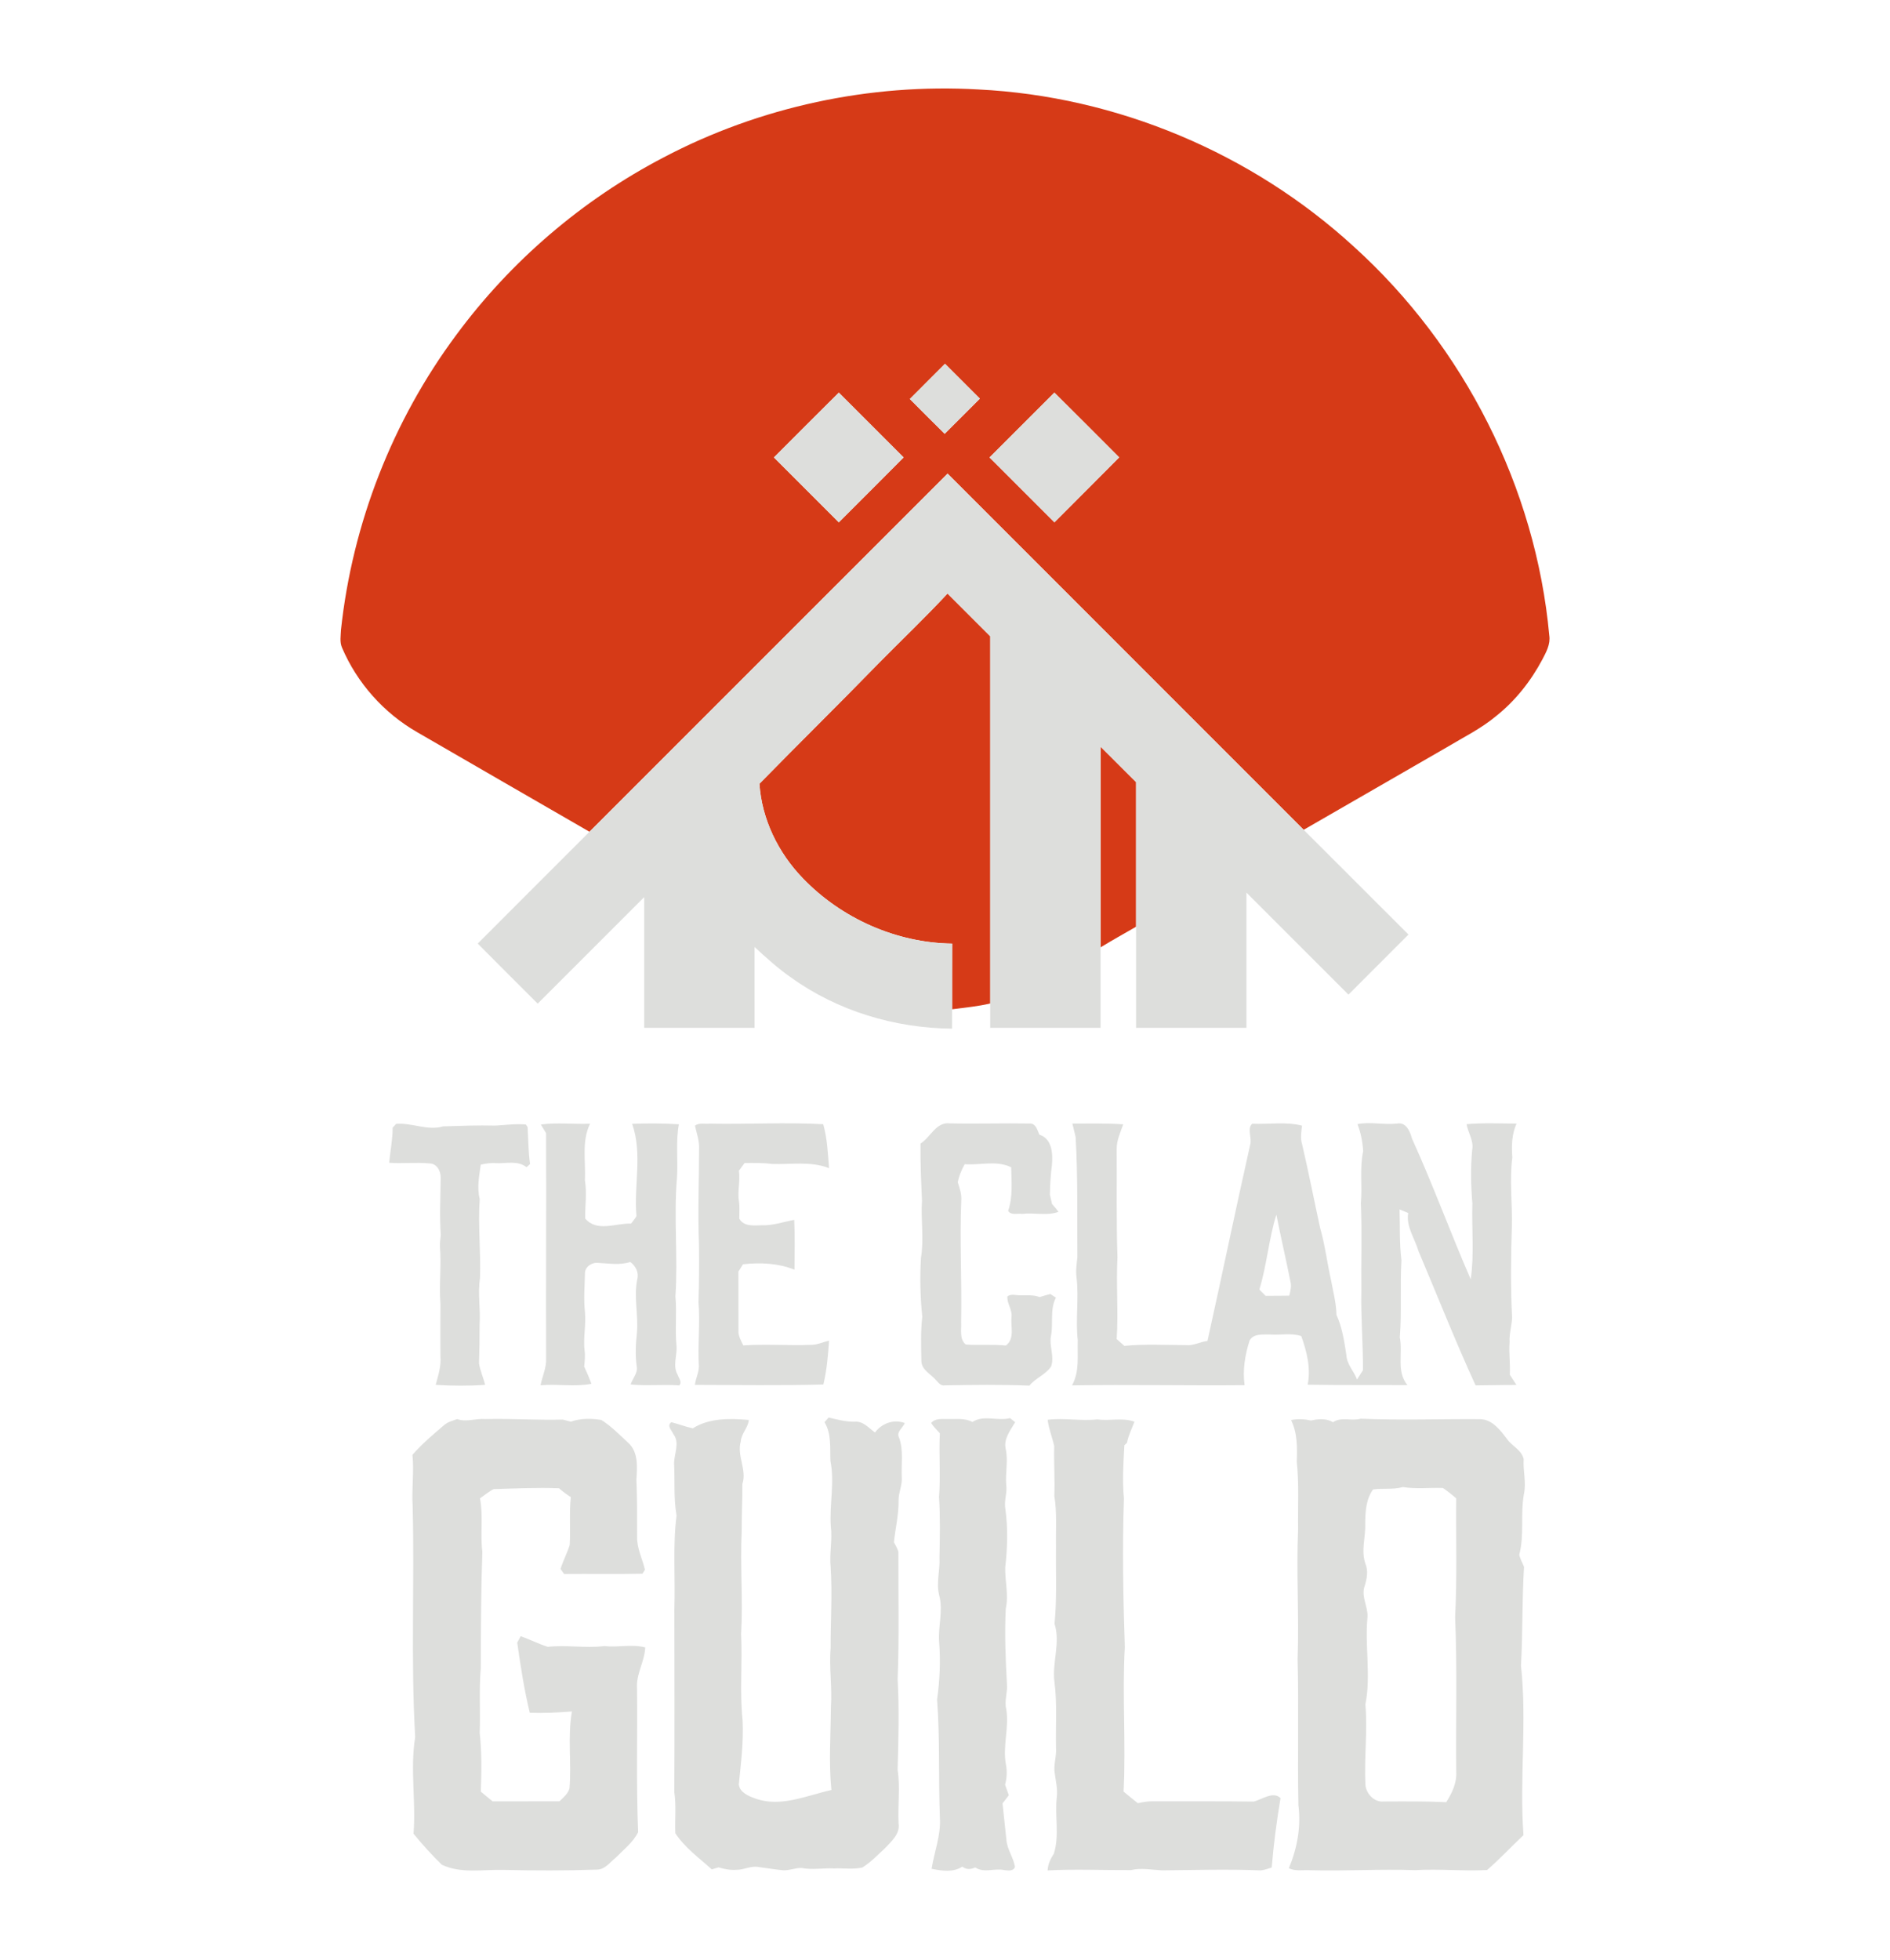 <?xml version="1.0" encoding="UTF-8" ?>
<!DOCTYPE svg PUBLIC "-//W3C//DTD SVG 1.1//EN" "http://www.w3.org/Graphics/SVG/1.1/DTD/svg11.dtd">
<svg width="732pt" height="759pt" viewBox="0 0 732 759" version="1.1" xmlns="http://www.w3.org/2000/svg">
<g id="#d63a17ff">
<path fill="#d63a17" opacity="1.00" d=" M 257.02 60.95 C 294.25 41.35 336.91 32.22 378.89 34.64 C 432.52 37.26 484.87 59.29 524.42 95.57 C 567.01 134.13 594.79 188.80 600.04 246.07 C 600.55 249.43 598.86 252.47 597.37 255.33 C 592.90 263.75 586.87 271.38 579.39 277.32 C 573.60 282.16 566.77 285.48 560.34 289.36 C 541.84 299.97 523.41 310.71 504.91 321.31 C 458.96 275.32 412.97 229.36 367.00 183.39 C 320.76 229.61 274.55 275.84 228.31 322.07 C 206.06 309.22 183.80 296.39 161.57 283.51 C 148.67 276.11 138.29 264.46 132.46 250.77 C 131.51 248.59 131.98 246.17 132.06 243.89 C 136.47 202.75 152.04 162.87 176.73 129.67 C 197.83 101.09 225.51 77.38 257.02 60.95 M 352.38 154.50 C 356.87 159.00 361.34 163.52 365.88 167.97 C 370.42 163.44 374.95 158.89 379.50 154.36 C 375.00 149.86 370.50 145.36 366.00 140.87 C 361.46 145.41 356.91 149.94 352.38 154.50 M 408.37 152.03 C 399.98 160.38 391.63 168.76 383.26 177.13 C 391.65 185.49 400.01 193.88 408.39 202.25 C 416.73 193.84 425.15 185.53 433.47 177.10 C 425.11 168.74 416.77 160.35 408.37 152.03 M 299.74 177.13 C 308.12 185.50 316.50 193.88 324.87 202.26 C 333.23 193.88 341.65 185.54 349.97 177.12 C 341.61 168.75 333.25 160.39 324.88 152.03 C 316.45 160.35 308.12 168.77 299.74 177.13 Z" />
<path fill="#d63a17" opacity="1.00" d=" M 340.09 257.04 C 349.04 247.96 358.29 239.17 366.97 229.83 C 372.49 235.34 378.00 240.85 383.51 246.37 C 383.50 293.77 383.51 341.17 383.51 388.57 C 378.65 389.69 373.69 390.18 368.75 390.81 C 368.76 382.33 368.73 373.86 368.77 365.38 C 347.14 365.10 325.86 355.63 310.91 340.05 C 301.40 330.20 295.04 317.23 294.13 303.48 C 309.36 287.91 324.90 272.65 340.09 257.04 Z" />
<path fill="#d63a17" opacity="1.00" d=" M 426.25 289.13 C 430.85 293.69 435.42 298.28 440.00 302.85 C 440.00 321.52 440.00 340.18 440.00 358.84 C 435.42 361.51 430.76 364.05 426.25 366.83 C 426.24 340.93 426.23 315.03 426.25 289.13 Z" />
</g>
<g id="#dddedcff">
<path fill="#dddedc" opacity="1.00" d=" M 352.38 154.50 C 356.91 149.94 361.46 145.41 366.00 140.87 C 370.50 145.36 375.00 149.86 379.50 154.36 C 374.95 158.89 370.42 163.44 365.88 167.97 C 361.34 163.52 356.87 159.00 352.38 154.50 Z" />
<path fill="#dddedc" opacity="1.00" d=" M 408.37 152.03 C 416.77 160.35 425.11 168.74 433.47 177.10 C 425.15 185.53 416.73 193.84 408.39 202.25 C 400.01 193.88 391.65 185.49 383.26 177.13 C 391.63 168.76 399.98 160.38 408.37 152.03 Z" />
<path fill="#dddedc" opacity="1.00" d=" M 299.74 177.13 C 308.12 168.77 316.45 160.35 324.88 152.03 C 333.25 160.39 341.61 168.75 349.97 177.12 C 341.65 185.54 333.23 193.88 324.87 202.26 C 316.50 193.88 308.12 185.50 299.74 177.13 Z" />
<path fill="#dddedc" opacity="1.00" d=" M 228.31 322.07 C 274.55 275.84 320.76 229.61 367.00 183.39 C 412.97 229.36 458.96 275.32 504.91 321.31 C 518.46 334.81 531.96 348.36 545.50 361.87 C 537.76 369.63 530.00 377.36 522.26 385.13 C 509.09 371.96 495.93 358.79 482.75 345.63 C 482.75 363.08 482.75 380.54 482.75 398.00 C 468.50 398.00 454.25 398.00 440.00 398.00 C 440.00 384.95 440.00 371.89 440.00 358.84 C 440.00 340.18 440.00 321.52 440.00 302.85 C 435.42 298.28 430.85 293.69 426.25 289.13 C 426.23 315.03 426.24 340.93 426.25 366.83 C 426.25 377.22 426.25 387.61 426.25 398.00 C 412.00 398.00 397.75 398.00 383.50 398.00 C 383.50 394.86 383.50 391.71 383.51 388.57 C 383.51 341.17 383.50 293.77 383.51 246.37 C 378.00 240.85 372.49 235.34 366.97 229.83 C 358.29 239.17 349.04 247.96 340.09 257.04 C 324.90 272.65 309.36 287.91 294.13 303.48 C 295.04 317.23 301.40 330.20 310.91 340.05 C 325.86 355.63 347.14 365.10 368.77 365.38 C 368.73 373.86 368.76 382.33 368.75 390.81 C 368.75 393.30 368.75 395.81 368.74 398.31 C 346.60 398.11 324.42 391.49 306.38 378.51 C 301.31 375.00 296.75 370.85 292.24 366.68 C 292.26 377.12 292.25 387.56 292.25 398.00 C 278.00 398.00 263.75 398.00 249.50 398.00 C 249.50 381.13 249.51 364.25 249.50 347.38 C 235.74 361.12 222.00 374.87 208.25 388.62 C 200.51 380.87 192.73 373.16 185.03 365.37 C 199.44 350.91 213.89 336.50 228.31 322.07 Z" />
<path fill="#dddedc" opacity="1.00" d=" M 153.40 435.19 C 159.53 434.63 165.55 437.96 171.58 436.15 C 178.33 435.95 185.09 435.66 191.85 435.85 C 195.78 435.63 199.74 435.06 203.69 435.43 C 203.85 435.68 204.18 436.17 204.34 436.42 C 204.62 441.18 204.61 445.97 205.29 450.71 C 204.95 451.03 204.28 451.66 203.94 451.97 C 200.49 449.22 196.06 450.60 192.04 450.39 C 190.07 450.20 188.12 450.56 186.20 450.96 C 185.58 455.34 184.68 459.87 185.79 464.25 C 185.09 474.48 186.26 484.73 185.90 494.96 C 184.98 500.98 186.18 507.03 185.74 513.07 C 185.75 518.02 185.70 522.96 185.53 527.91 C 185.95 530.76 187.21 533.43 187.90 536.23 C 181.54 536.68 175.12 536.64 168.75 536.24 C 169.70 532.61 170.93 528.99 170.58 525.18 C 170.51 518.42 170.59 511.67 170.59 504.92 C 170.00 497.51 171.01 490.08 170.39 482.68 C 170.34 481.19 170.56 479.71 170.72 478.24 C 170.19 470.83 170.62 463.32 170.68 455.88 C 170.66 453.35 169.19 450.53 166.35 450.50 C 161.16 449.98 155.93 450.62 150.73 450.24 C 151.14 445.71 152.08 441.23 152.07 436.67 C 152.40 436.30 153.07 435.56 153.40 435.19 Z" />
<path fill="#dddedc" opacity="1.00" d=" M 209.47 435.44 C 215.79 434.56 222.18 435.40 228.53 435.12 C 225.19 441.93 226.90 449.72 226.54 457.03 C 227.34 461.95 226.58 466.89 226.64 471.81 C 231.19 477.23 238.56 473.56 244.43 473.79 C 245.14 472.83 245.93 471.93 246.50 470.89 C 245.44 459.03 248.90 446.69 244.83 435.17 C 250.86 434.92 256.90 434.97 262.93 435.34 C 261.65 442.20 262.66 449.19 262.19 456.10 C 260.88 471.37 262.63 486.73 261.59 501.99 C 262.19 508.36 261.36 514.76 262.02 521.14 C 262.32 524.90 260.39 528.95 262.52 532.45 C 262.93 533.74 264.28 535.17 263.09 536.45 C 256.81 535.98 250.51 536.72 244.25 536.09 C 244.97 533.74 247.13 531.67 246.60 529.08 C 245.99 524.80 246.21 520.46 246.67 516.18 C 247.31 509.27 245.41 502.35 246.79 495.48 C 247.52 492.76 246.25 490.27 244.12 488.65 C 240.04 489.98 235.85 489.21 231.70 489.01 C 229.30 488.70 226.53 490.49 226.56 493.06 C 226.43 498.06 226.02 503.06 226.55 508.05 C 227.03 513.03 225.82 518.01 226.41 522.99 C 226.71 525.03 226.46 527.09 226.25 529.13 C 227.26 531.33 228.23 533.55 229.05 535.83 C 222.56 537.11 215.92 535.78 209.36 536.41 C 210.01 532.93 211.68 529.63 211.51 526.04 C 211.39 496.94 211.65 467.85 211.49 438.76 C 210.79 437.66 210.12 436.55 209.47 435.44 Z" />
<path fill="#dddedc" opacity="1.00" d=" M 269.16 435.88 C 270.76 434.62 272.95 435.33 274.82 435.10 C 289.48 435.39 304.20 434.52 318.83 435.31 C 320.41 440.78 320.63 446.64 321.09 452.33 C 313.97 449.53 306.34 450.97 298.93 450.70 C 295.43 450.23 291.91 450.31 288.39 450.33 C 287.65 451.33 286.92 452.32 286.18 453.32 C 286.77 457.28 285.56 461.25 286.20 465.21 C 286.53 467.41 286.31 469.63 286.33 471.85 C 288.00 475.00 292.00 474.54 295.01 474.44 C 299.32 474.61 303.41 473.11 307.60 472.35 C 307.90 478.77 307.75 485.21 307.70 491.64 C 301.37 489.12 294.48 488.79 287.77 489.55 C 287.17 490.50 286.57 491.46 285.97 492.41 C 286.05 500.00 285.95 507.59 286.01 515.19 C 285.89 517.29 287.00 519.14 287.88 520.96 C 296.60 520.38 305.34 521.07 314.06 520.75 C 316.51 520.77 318.74 519.64 321.09 519.14 C 320.71 524.83 320.23 530.54 318.89 536.10 C 302.30 536.54 285.73 536.27 269.14 536.25 C 269.42 533.78 270.68 531.50 270.68 529.00 C 270.18 520.72 271.22 512.43 270.53 504.16 C 270.79 496.76 270.80 489.35 270.73 481.95 C 270.22 469.62 270.75 457.29 270.76 444.96 C 270.93 441.83 269.84 438.88 269.16 435.88 Z" />
<path fill="#dddedc" opacity="1.00" d=" M 356.51 442.81 C 360.42 440.36 362.51 434.35 367.86 434.99 C 378.27 435.22 388.68 434.86 399.09 435.05 C 401.23 435.13 401.82 437.75 402.55 439.36 C 407.47 440.91 407.79 446.65 407.43 450.97 C 406.91 454.83 406.69 458.72 406.63 462.61 C 406.92 463.80 407.19 465.00 407.46 466.21 C 408.35 467.18 409.18 468.19 409.97 469.25 C 405.40 470.90 400.59 469.45 395.90 470.04 C 394.13 469.75 391.52 470.73 390.46 468.85 C 392.32 463.42 391.76 457.64 391.63 452.00 C 385.99 449.19 379.62 451.26 373.62 450.79 C 372.43 453.00 371.38 455.35 370.95 457.84 C 371.69 460.19 372.55 462.53 372.29 465.05 C 371.65 480.68 372.58 496.31 372.24 511.96 C 372.41 514.83 371.50 518.48 374.03 520.61 C 379.19 521.01 384.40 520.47 389.57 521.01 C 393.12 518.40 391.38 513.66 391.76 509.94 C 392.13 507.10 389.92 504.78 390.17 501.96 C 391.63 500.91 393.40 501.57 395.03 501.57 C 397.58 501.63 400.19 501.29 402.64 502.24 C 404.01 501.81 405.40 501.42 406.80 501.06 C 407.34 501.41 408.42 502.11 408.96 502.46 C 406.59 507.02 407.97 512.17 407.09 517.04 C 406.21 521.05 408.49 525.19 407.10 529.11 C 405.00 532.27 401.07 533.58 398.69 536.54 C 387.75 536.08 376.80 536.24 365.86 536.43 C 364.35 536.72 363.45 535.35 362.55 534.44 C 360.51 532.01 356.85 530.50 356.84 526.85 C 356.75 521.18 356.53 515.50 357.20 509.87 C 356.41 502.33 356.25 494.71 356.68 487.14 C 357.92 479.74 356.58 472.25 357.09 464.81 C 356.74 457.48 356.43 450.15 356.51 442.81 Z" />
<path fill="#dddedc" opacity="1.00" d=" M 415.34 435.06 C 421.90 435.08 428.49 434.90 435.03 435.36 C 433.93 438.49 432.44 441.58 432.50 444.97 C 432.60 458.92 432.31 472.88 432.80 486.83 C 432.22 497.38 433.21 507.94 432.49 518.50 C 433.48 519.37 434.47 520.25 435.46 521.14 C 443.37 520.37 451.34 520.83 459.27 520.84 C 462.18 521.18 464.80 519.55 467.65 519.25 C 473.28 493.94 478.49 468.57 484.19 443.28 C 484.97 440.69 482.89 437.04 484.97 435.13 C 491.37 435.41 498.03 434.27 504.28 435.86 C 503.98 438.24 503.56 440.68 504.30 443.03 C 506.82 453.81 508.93 464.68 511.29 475.50 C 513.22 482.18 514.01 489.10 515.55 495.87 C 516.36 500.27 517.52 504.64 517.62 509.14 C 519.87 514.09 520.65 519.47 521.47 524.80 C 521.65 528.35 524.41 530.94 525.58 534.16 C 526.32 532.95 527.08 531.76 527.86 530.58 C 527.97 520.38 527.02 510.21 527.25 500.01 C 527.11 488.64 527.55 477.27 527.06 465.92 C 527.68 459.21 526.53 452.35 527.96 445.74 C 527.73 442.15 527.06 438.62 525.75 435.28 C 530.80 434.27 535.95 435.66 541.07 435.06 C 544.59 434.38 546.15 438.16 546.87 440.89 C 555.01 458.79 561.77 477.38 569.61 495.36 C 571.02 485.67 569.95 475.78 570.25 466.00 C 569.68 459.09 569.53 452.15 570.18 445.23 C 570.85 441.69 568.59 438.65 568.00 435.30 C 574.42 434.74 580.90 435.04 587.35 435.07 C 585.50 439.24 585.39 443.69 585.72 448.16 C 584.60 457.03 585.76 465.93 585.55 474.83 C 585.16 486.62 585.04 498.45 585.63 510.25 C 585.49 513.40 584.48 516.49 584.67 519.67 C 584.33 523.88 584.99 528.09 584.76 532.31 C 585.40 533.30 586.68 535.29 587.32 536.28 C 582.04 536.24 576.77 536.43 571.50 536.44 C 563.64 519.31 556.73 501.76 549.37 484.41 C 547.98 479.56 544.49 474.93 545.41 469.71 C 544.57 469.36 542.89 468.65 542.05 468.30 C 542.25 474.87 541.96 481.45 542.78 487.97 C 542.19 497.93 542.93 507.93 542.15 517.87 C 543.38 524.06 540.71 531.01 545.10 536.34 C 532.21 536.26 519.34 536.39 506.46 536.18 C 507.75 529.80 506.14 523.37 503.99 517.36 C 500.14 516.04 496.01 517.03 492.03 516.74 C 489.29 516.84 485.51 516.20 483.95 519.10 C 482.20 524.67 481.20 530.51 482.03 536.36 C 459.74 536.57 437.47 536.07 415.20 536.44 C 418.20 531.02 417.19 524.89 417.42 519.00 C 416.50 510.96 417.89 502.85 416.96 494.80 C 416.57 492.13 416.99 489.45 417.27 486.80 C 417.13 471.32 417.50 455.76 416.59 440.28 C 416.21 438.53 415.72 436.80 415.34 435.06 M 487.75 499.33 C 488.54 500.14 489.34 500.95 490.15 501.76 C 493.21 501.74 496.27 501.77 499.33 501.70 C 499.83 499.83 500.29 497.88 499.73 495.97 C 498.03 487.40 496.02 478.89 494.34 470.32 C 491.38 479.80 490.66 489.82 487.75 499.33 Z" />
<path fill="#dddedc" opacity="1.00" d=" M 319.33 550.68 C 319.73 550.23 320.53 549.34 320.93 548.89 C 324.21 549.65 327.50 550.55 330.91 550.51 C 334.21 550.14 336.46 552.92 338.87 554.68 C 341.58 551.09 346.10 549.45 350.42 551.01 C 349.74 552.86 347.05 554.42 348.18 556.60 C 350.03 561.54 349.00 566.89 349.26 572.04 C 349.49 575.06 348.01 577.86 348.02 580.87 C 348.12 586.36 346.79 591.72 346.22 597.16 C 346.82 598.38 347.61 599.55 347.94 600.90 C 347.88 617.34 348.29 633.81 347.66 650.26 C 348.29 661.93 347.97 673.62 347.65 685.29 C 348.71 692.16 347.65 699.13 348.02 706.07 C 348.65 710.16 345.18 713.05 342.67 715.74 C 339.88 718.29 337.24 721.13 334.01 723.11 C 330.41 723.95 326.65 723.31 322.99 723.49 C 318.79 723.28 314.57 724.11 310.42 723.30 C 307.96 723.23 305.61 724.37 303.15 724.18 C 300.06 723.89 297.01 723.33 293.94 722.96 C 290.95 722.29 288.18 724.07 285.21 724.02 C 282.85 724.20 280.54 723.73 278.30 723.07 C 277.42 723.32 276.54 723.58 275.67 723.85 C 270.77 719.42 265.21 715.44 261.56 709.86 C 261.33 704.52 261.97 699.17 261.15 693.87 C 261.31 670.30 261.22 646.71 261.18 623.13 C 261.62 611.04 260.50 598.84 262.03 586.84 C 260.87 580.25 261.41 573.57 261.08 566.93 C 260.96 563.06 263.45 558.78 260.82 555.35 C 260.18 553.85 258.11 552.08 260.02 550.69 C 262.80 551.42 265.50 552.45 268.33 553.07 C 274.67 549.03 282.79 549.18 290.01 549.83 C 289.76 552.84 287.11 555.06 286.90 558.15 C 285.31 563.71 289.36 569.10 287.52 574.65 C 287.57 580.74 287.22 586.85 287.25 592.97 C 286.63 606.23 287.79 619.52 287.03 632.79 C 287.59 643.86 286.42 654.96 287.60 666.01 C 288.05 674.36 286.96 682.71 286.14 691.01 C 286.55 694.05 289.87 695.47 292.46 696.38 C 302.30 699.99 312.39 695.24 322.01 693.11 C 320.91 682.43 321.75 671.68 321.81 660.98 C 322.36 653.33 321.05 645.69 321.70 638.04 C 321.66 627.65 322.39 617.27 321.71 606.88 C 321.17 601.57 322.45 596.27 321.77 590.97 C 321.20 582.58 323.30 574.11 321.64 565.80 C 321.36 560.67 322.14 555.31 319.33 550.68 Z" />
<path fill="#dddedc" opacity="1.00" d=" M 376.62 550.61 C 381.05 547.72 386.36 550.39 391.20 549.11 C 391.85 549.64 392.52 550.17 393.18 550.70 C 391.35 553.81 388.64 557.13 389.50 560.98 C 390.54 565.61 389.32 570.32 389.71 575.00 C 390.16 578.04 388.83 581.02 389.35 584.08 C 390.42 591.67 390.20 599.40 389.32 606.99 C 389.22 612.29 390.70 617.60 389.54 622.88 C 389.04 632.57 389.46 642.27 389.98 651.96 C 390.32 655.27 388.90 658.55 389.73 661.85 C 390.90 668.95 388.28 676.05 389.58 683.16 C 390.12 685.79 389.96 688.48 389.27 691.08 C 389.75 692.42 390.23 693.78 390.71 695.14 C 389.89 696.19 389.08 697.24 388.28 698.31 C 388.79 703.05 389.28 707.80 389.80 712.55 C 390.11 716.24 392.57 719.32 393.11 722.95 C 392.32 724.71 390.40 724.25 388.87 724.12 C 385.15 723.29 381.14 725.39 377.71 723.09 C 376.01 723.91 374.25 724.00 372.69 722.78 C 369.20 725.12 364.70 724.40 360.81 723.63 C 361.85 717.08 364.41 710.73 364.03 704.01 C 363.43 688.72 364.09 673.36 362.93 658.12 C 363.96 650.78 364.32 643.33 363.74 635.94 C 363.24 629.90 365.35 623.80 363.78 617.83 C 362.48 612.97 364.14 608.05 363.86 603.14 C 364.02 595.30 364.19 587.44 363.69 579.61 C 364.36 571.40 363.58 563.19 364.01 554.98 C 362.84 553.70 361.56 552.49 360.64 551.01 C 362.23 549.10 364.77 549.51 366.96 549.47 C 370.20 549.58 373.64 548.99 376.62 550.61 Z" />
<path fill="#dddedc" opacity="1.00" d=" M 516.29 550.70 C 519.52 548.49 523.45 550.36 527.00 549.34 C 542.36 549.98 557.71 549.42 573.08 549.52 C 577.93 549.51 581.09 553.80 583.74 557.30 C 585.67 560.01 589.40 561.50 590.12 565.02 C 589.81 569.58 591.23 574.12 590.19 578.65 C 588.82 586.39 590.44 594.37 588.41 602.01 C 588.74 603.65 589.66 605.14 590.26 606.71 C 589.45 619.43 589.81 632.20 589.08 644.93 C 591.44 666.74 588.46 688.73 590.04 710.60 C 585.30 715.05 580.86 719.86 575.94 724.10 C 566.66 724.58 557.35 723.60 548.06 724.15 C 534.34 723.66 520.62 724.57 506.91 724.16 C 504.31 724.05 501.59 724.62 499.18 723.39 C 502.39 715.72 503.95 707.28 502.87 699.00 C 502.49 680.14 503.05 661.26 502.56 642.42 C 503.16 625.62 502.03 608.84 502.75 592.06 C 502.62 583.38 503.16 574.66 502.24 566.01 C 502.43 560.51 502.52 554.95 500.03 549.87 C 502.59 549.33 505.22 549.48 507.77 550.04 C 510.64 549.41 513.66 549.14 516.29 550.70 M 531.79 576.74 C 529.03 580.51 528.78 585.50 528.75 590.02 C 528.96 595.16 527.05 600.38 528.81 605.43 C 530.00 608.32 529.41 611.32 528.51 614.20 C 527.11 618.21 529.88 622.10 529.63 626.14 C 528.54 637.39 531.04 648.80 528.82 659.97 C 529.71 670.29 528.31 680.64 528.82 690.98 C 529.04 694.50 532.24 697.98 535.94 697.56 C 544.00 697.53 552.07 697.45 560.13 697.83 C 562.38 694.29 564.27 690.33 564.01 686.02 C 563.80 666.08 564.44 646.11 563.57 626.18 C 564.38 610.87 563.85 595.52 564.00 580.20 C 562.36 578.75 560.65 577.40 558.85 576.17 C 553.67 575.99 548.44 576.62 543.31 575.81 C 539.54 576.88 535.60 576.18 531.79 576.74 Z" />
<path fill="#dddedc" opacity="1.00" d=" M 171.97 551.85 C 173.39 550.56 175.32 550.14 177.07 549.49 C 180.64 550.78 184.32 549.15 187.99 549.48 C 197.99 549.23 207.98 549.95 217.98 549.69 C 218.76 549.89 220.31 550.29 221.09 550.49 C 224.85 549.17 229.04 549.17 232.90 549.83 C 236.77 552.27 239.99 555.61 243.34 558.70 C 247.31 562.29 246.79 568.16 246.48 572.99 C 246.81 580.35 246.76 587.72 246.75 595.09 C 246.65 599.55 248.81 603.57 249.79 607.82 C 249.54 608.21 249.06 608.98 248.82 609.37 C 238.71 609.60 228.60 609.39 218.49 609.49 C 218.14 608.99 217.44 608.01 217.09 607.52 C 218.09 604.36 219.64 601.41 220.65 598.27 C 220.99 592.08 220.42 585.86 221.08 579.68 C 219.46 578.68 217.93 577.53 216.50 576.28 C 208.06 575.95 199.62 576.35 191.18 576.61 C 189.28 577.56 187.66 579.00 185.89 580.18 C 187.23 587.01 185.96 594.02 186.81 600.91 C 186.29 615.93 186.25 630.98 186.20 646.02 C 185.49 654.35 186.11 662.68 185.79 671.02 C 186.63 678.57 186.49 686.17 186.22 693.75 C 187.73 695.00 189.23 696.25 190.75 697.50 C 199.39 697.49 208.03 697.52 216.67 697.48 C 218.22 696.03 219.98 694.58 220.57 692.45 C 221.40 682.57 219.76 672.50 221.52 662.70 C 216.08 663.13 210.63 663.39 205.18 663.20 C 203.02 654.24 201.62 645.15 200.32 636.04 C 200.66 635.42 201.33 634.17 201.67 633.55 C 205.20 634.82 208.57 636.54 212.16 637.68 C 219.45 636.86 226.76 638.29 234.05 637.38 C 239.33 638.00 244.69 636.54 249.89 637.90 C 249.69 643.42 246.23 648.34 246.73 653.94 C 246.93 672.44 246.38 690.96 247.15 709.44 C 245.17 713.43 241.51 716.22 238.44 719.34 C 236.26 721.09 234.37 723.84 231.32 723.94 C 219.18 724.35 207.03 724.32 194.89 724.05 C 186.99 723.85 178.55 725.56 171.13 722.06 C 167.24 718.28 163.58 714.24 160.16 710.03 C 161.15 697.58 158.79 684.99 160.80 672.60 C 159.07 642.83 160.59 612.95 159.82 583.15 C 159.39 576.53 160.43 569.92 159.74 563.32 C 163.43 559.10 167.71 555.47 171.97 551.85 Z" />
<path fill="#dddedc" opacity="1.00" d=" M 405.76 549.76 C 412.17 548.95 418.62 550.33 425.04 549.61 C 429.82 550.32 434.70 548.80 439.37 550.50 C 438.37 553.21 437.01 555.79 436.49 558.66 C 436.23 558.90 435.73 559.39 435.47 559.64 C 435.11 566.48 434.62 573.36 435.31 580.22 C 434.64 599.38 435.01 618.64 435.65 637.77 C 434.58 656.42 436.14 675.08 435.16 693.73 C 436.99 695.23 438.81 696.75 440.67 698.22 C 442.75 697.78 444.85 697.41 446.99 697.48 C 459.84 697.54 472.71 697.41 485.55 697.60 C 488.76 696.80 493.13 693.44 495.95 696.26 C 494.45 705.16 493.27 714.13 492.54 723.13 C 491.08 723.56 489.64 724.17 488.11 724.23 C 475.40 723.73 462.68 724.11 449.97 724.22 C 445.98 724.02 441.99 723.18 438.03 724.13 C 427.27 724.20 416.50 723.68 405.74 724.25 C 405.86 721.88 406.84 719.75 408.15 717.82 C 410.43 710.60 408.43 703.10 409.32 695.72 C 409.67 692.73 408.92 689.78 408.53 686.84 C 407.90 683.57 409.21 680.35 409.01 677.07 C 408.79 668.43 409.52 659.74 408.37 651.15 C 407.44 643.65 410.79 636.14 408.42 628.75 C 409.40 618.89 408.87 608.90 409.00 598.98 C 408.87 592.40 409.43 585.78 408.34 579.26 C 408.59 572.84 408.13 566.42 408.30 560.00 C 407.58 556.55 406.16 553.27 405.76 549.76 Z" />
</g>
</svg>
